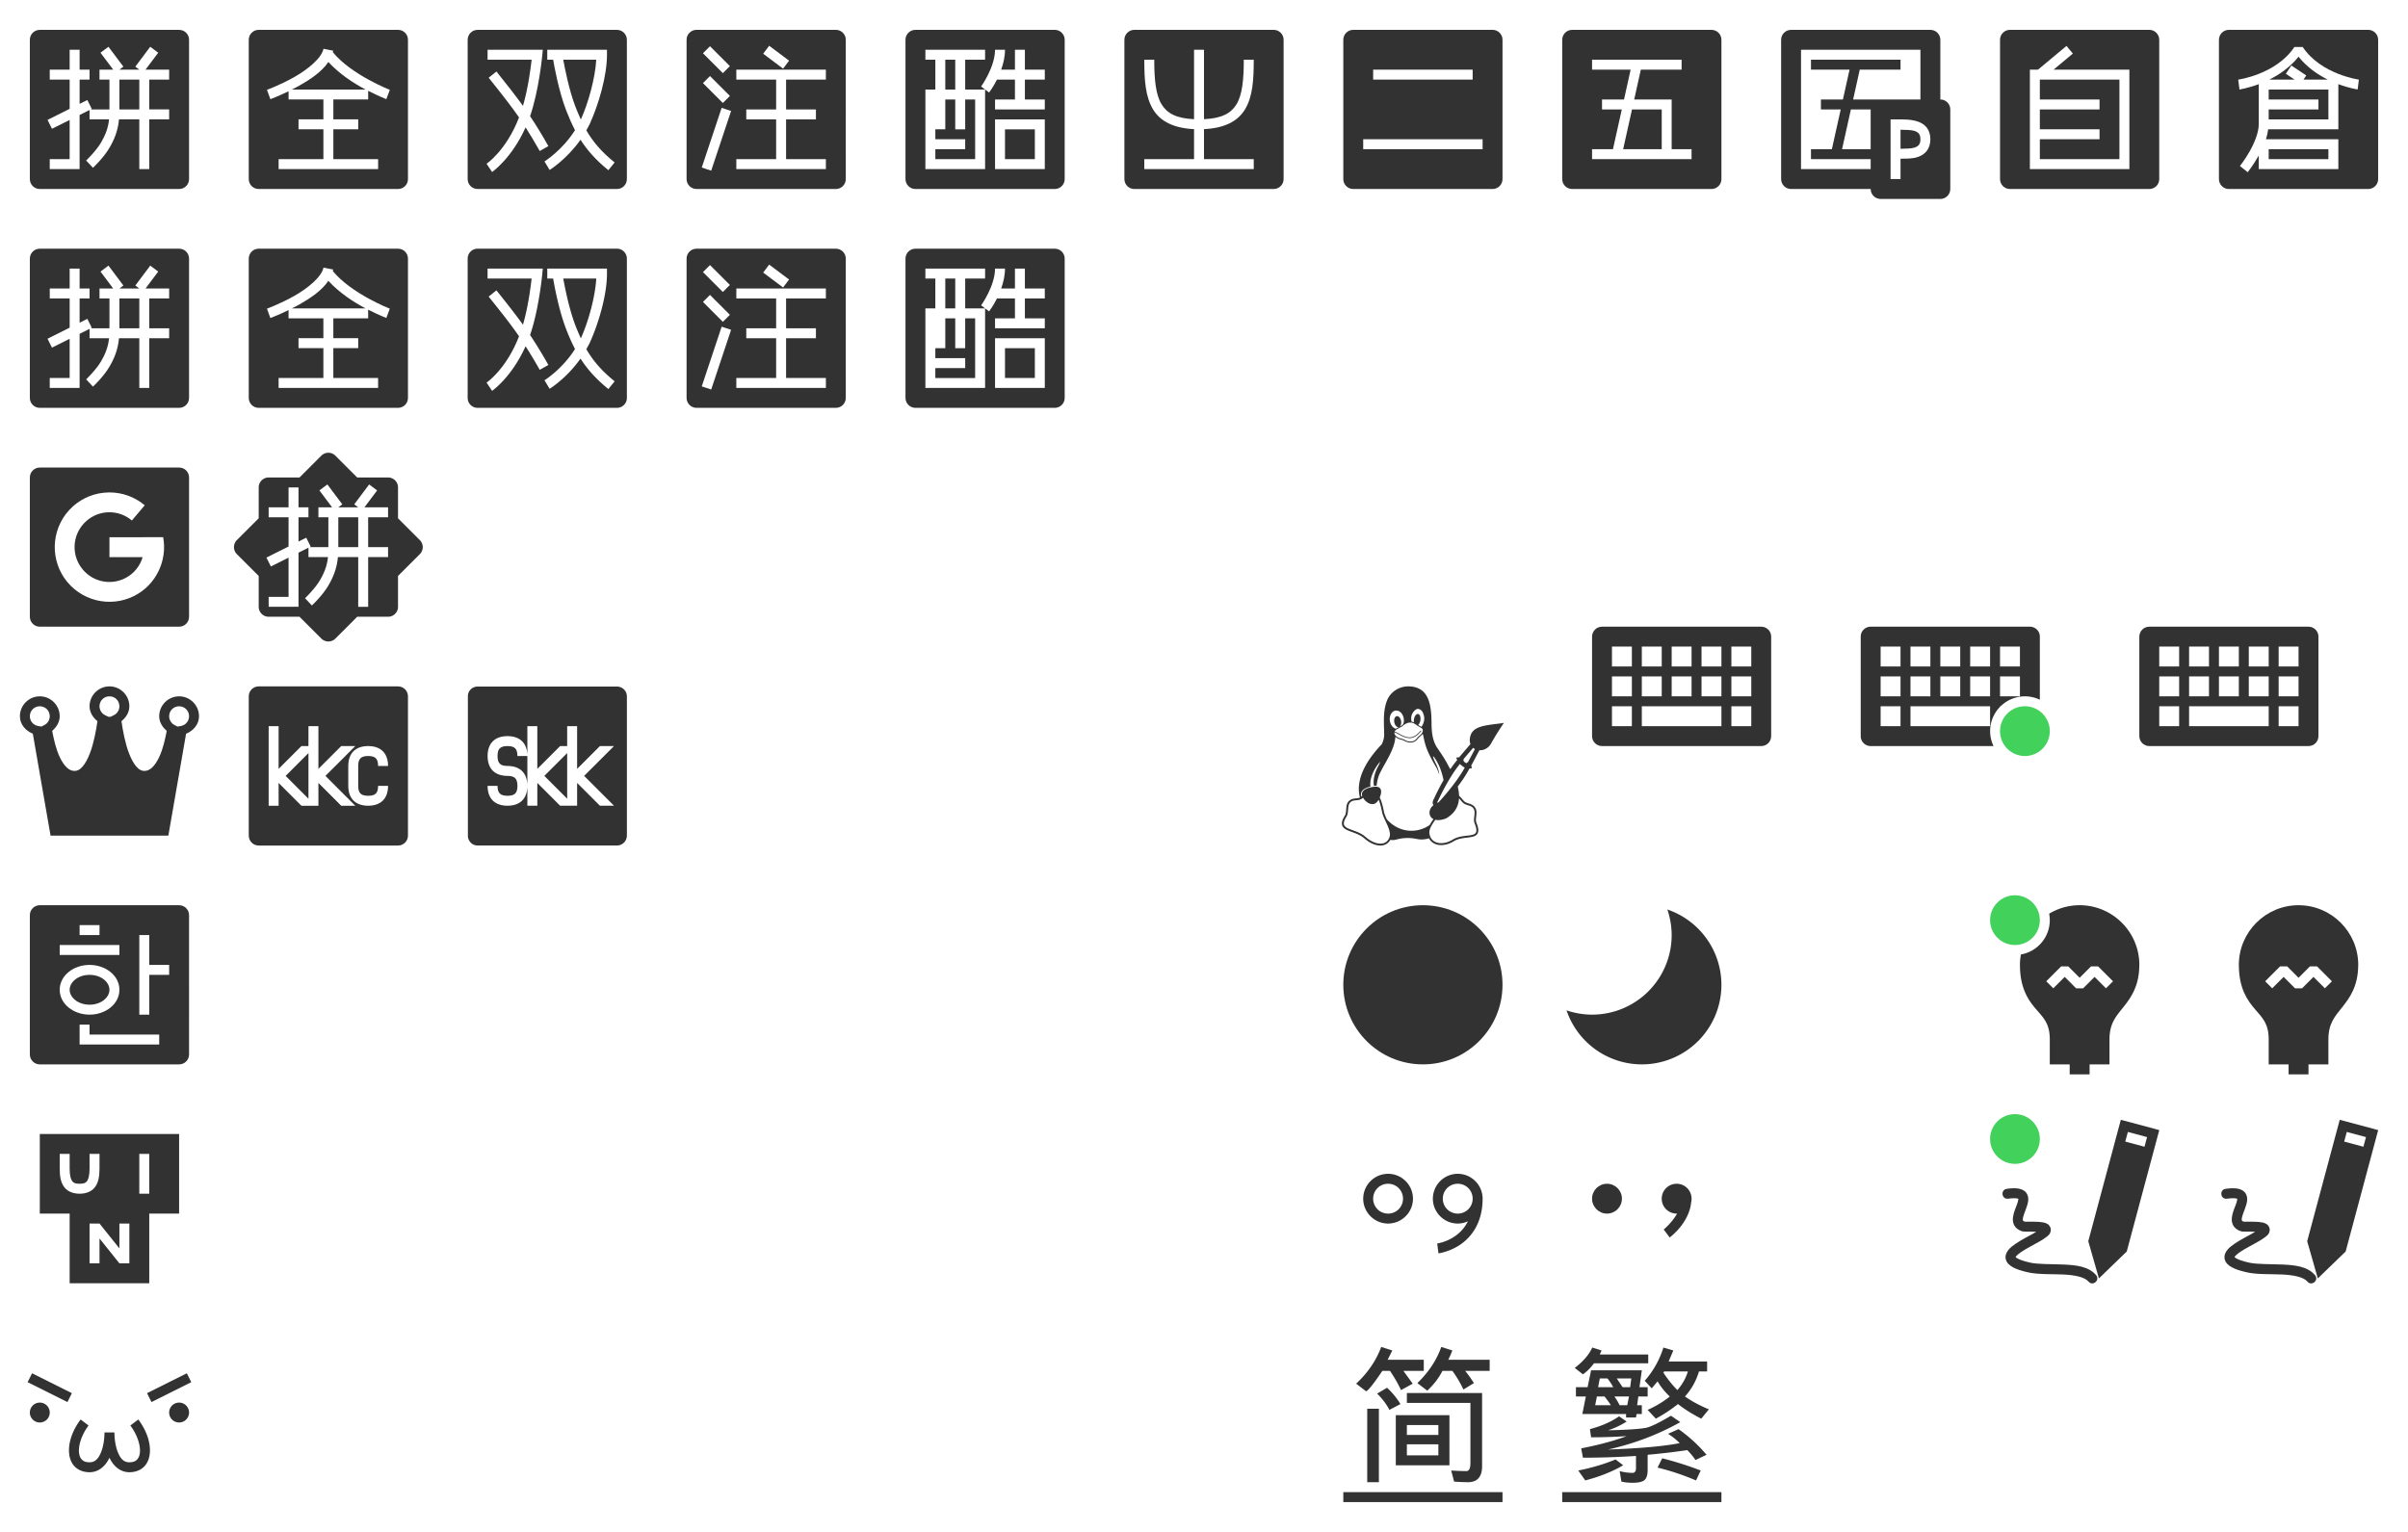 <?xml version="1.0" encoding="UTF-8" standalone="no"?>
<svg
   xmlns:dc="http://purl.org/dc/elements/1.1/"
   xmlns:cc="http://creativecommons.org/ns#"
   xmlns:rdf="http://www.w3.org/1999/02/22-rdf-syntax-ns#"
   xmlns:svg="http://www.w3.org/2000/svg"
   xmlns="http://www.w3.org/2000/svg"
   xmlns:sodipodi="http://sodipodi.sourceforge.net/DTD/sodipodi-0.dtd"
   xmlns:inkscape="http://www.inkscape.org/namespaces/inkscape"
   width="242"
   height="154"
   version="1.1"
   id="svg209"
   sodipodi:docname="fcitx.svg"
   inkscape:version="0.92.4 5da689c313, 2019-01-14">
  <sodipodi:namedview
     pagecolor="#ffffff"
     bordercolor="#666666"
     borderopacity="1"
     objecttolerance="10"
     gridtolerance="10"
     guidetolerance="10"
     inkscape:pageopacity="0"
     inkscape:pageshadow="2"
     inkscape:window-width="1920"
     inkscape:window-height="1019"
     id="namedview211"
     showgrid="false"
     inkscape:zoom="1.9075016"
     inkscape:cx="83.290192"
     inkscape:cy="17.804953"
     inkscape:window-x="0"
     inkscape:window-y="36"
     inkscape:window-maximized="1"
     inkscape:current-layer="svg209" />
  <defs
     id="defs5">
    <style
       id="current-color-scheme"
       type="text/css">.ColorScheme-Text{color:#dfdfdf}</style>
    <style
       type="text/css"
       id="style3" />
  </defs>
  <g
     id="fcitx-bopomofo-libpinyin">
    <path
       inkscape:connector-curvature="0"
       d="m 70,25 c -0.554,0 -1,0.446 -1,1 v 14 c 0,0.554 0.446,1 1,1 h 14 c 0.554,0 1,-0.446 1,-1 V 26 c 0,-0.554 -0.446,-1 -1,-1 z m 7.301,1.6 2,1.5 -0.602,0.801 -2,-1.5 z m -5.947,0.047 2,2 -0.707,0.707 -2,-2 z M 74,29 h 9 v 1 h -4 v 3 h 3 v 1 h -3 v 4 h 4 v 1 h -9 v -1 h 4 v -4 h -3 v -1 h 3 v -3 h -4 z m -2.647,0.646 2,2 -0.707,0.707 -2,-2 z m 1.172,3.195 0.949,0.316 -2,6 -0.949,-0.316 z"
       style="fill:#323232;fill-opacity:1;fill-rule:evenodd;paint-order:fill markers stroke"
       id="path7" />
    <path
       style="fill:none"
       inkscape:connector-curvature="0"
       d="M 66,22 H 88 V 44 H 66 Z"
       id="path9" />
  </g>
  <g
     id="fcitx-pinyin">
    <path
       d="M 3.99,3.002 C 3.441,3.008 3,3.45 3,4 v 14 c 0,0.554 0.446,1 1,1 h 14 c 0.554,0 1,-0.446 1,-1 v -14 c 0,-0.551 -0.441,-0.993 -0.99,-0.998 z m 6.91,1.699 -0.801,0.6 1.275,1.699 h -1.375 v 1 h 1 v 3 H 9.117 L 9.223,10.947 8.777,10.053 8,10.439 v -2.439 h 1 v -1 h -1 v -2 h -1 v 2 h -2 v 1 h 2 v 2.941 l -2.223,1.111 0.445,0.895 1.777,-0.887 v 3.939 h -2 v 1 h 3 v -5.441 l 1,-0.5 v 0.941 h 1.961 c -0.088,0.895 -0.391,1.612 -0.793,2.307 -0.497,0.86 -1.51,1.83 -1.51,1.83 l 0.684,0.729 c 0,0 1.07,-0.984 1.691,-2.059 0.449,-0.778 0.83,-1.688 0.926,-2.807 h 2.041 v 5 h 1 v -5 h 2 v -1 h -2 v -3 h 2 v -1 h -2.375 l 1.275,-1.699 -0.801,-0.6 -1.5,2 0.398,0.299 h -1.996 L 12.4,6.701 Z M 12,8 h 2 v 3 h -2 z"
       style="fill:#323232;fill-opacity:1;fill-rule:evenodd;paint-order:fill markers stroke"
       id="path12"
       inkscape:connector-curvature="0" />
    <path
       d="M 0,0 H 22 V 22 H 0 Z"
       id="path14"
       inkscape:connector-curvature="0"
       style="fill:none" />
  </g>
  <g
     id="fcitx-shuangpin">
    <path
       inkscape:connector-curvature="0"
       d="m 48,3.002 c -0.554,0 -1,0.446 -1,1 v 14 c 0,0.551 0.441,0.993 0.99,0.998 h 14.02 c 0.549,-0.005 0.99,-0.448 0.99,-0.998 v -14 c 0,-0.554 -0.446,-1 -1,-1 z M 49,5 v 1 h 4.428 c -0.071,0.643 -0.317,2.737 -0.869,4.643 -0.694,-0.963 -1.487,-1.98 -2.668,-3.455 l -0.781,0.627 c 1.418,1.77 2.287,2.884 3.053,3.99 -1.293,3.343 -3.264,4.656 -3.264,4.656 l 0.557,0.832 c 0,0 1.97,-1.363 3.365,-4.488 0.437,0.686 0.883,1.421 1.422,2.375 l 0.869,-0.49 c -0.574,-1.027 -1.187,-2.032 -1.838,-3.012 0.897,-2.608 1.225,-6.129 1.225,-6.129 l 0.051,-0.549 z m 6,0 v 1 h 0.59 c 0.102,0.592 0.553,3.137 1.31,5.094 0.266,0.685 0.55,1.343 0.887,1.992 -1.288,2.042 -3.068,3.143 -3.068,3.143 l 0.518,0.855 c 0,0 1.71,-1.05 3.103,-3.037 0.656,1.024 1.521,2.03 2.803,3.064 l 0.627,-0.779 c -1.384,-1.117 -2.22,-2.147 -2.844,-3.231 0.125,-0.228 0.256,-0.447 0.367,-0.693 0.874,-1.94 1.707,-4.761 1.707,-6.908 v -0.5 z m 1.607,1 h 3.316 c -0.109,1.853 -0.786,4.318 -1.543,5.998 l -0.008,0.016 c -0.192,-0.422 -0.372,-0.849 -0.539,-1.281 -0.658,-1.699 -1.087,-3.967 -1.227,-4.732 z"
       style="fill:#323232;fill-opacity:1;fill-rule:evenodd;paint-order:fill markers stroke"
       id="path17" />
    <path
       style="fill:none"
       inkscape:connector-curvature="0"
       d="M 44,0 H 66 V 22 H 44 Z"
       id="path19" />
  </g>
  <g
     id="fcitx-wubi">
    <path
       inkscape:connector-curvature="0"
       d="m 157.99,3.002 c -0.549,0.006 -0.99,0.448 -0.99,0.998 v 14 c 0,0.554 0.446,1 1,1 h 14 c 0.554,0 1,-0.446 1,-1 v -14 c 0,-0.551 -0.441,-0.993 -0.99,-0.998 z M 160,6 v 1 h 3.877 l -0.666,3 h -2.211 v 1 h 1.988 l -0.889,4 h -2.1 v 1 h 10 v -1 h -2 v -5 h -3.764 l 0.666,-3 h 4.098 V 6 Z m 4.014,5 h 2.986 v 4 h -3.877 z"
       style="fill:#323232;fill-opacity:1;fill-rule:evenodd;paint-order:fill markers stroke"
       id="path22" />
    <path
       style="fill:none"
       inkscape:connector-curvature="0"
       d="m 154,0 h 22 v 22 h -22 z"
       id="path24" />
  </g>
  <g
     id="fcitx-googlepinyin">
    <path
       inkscape:connector-curvature="0"
       d="m 3.99,47.002 c -0.549,0.005 -0.99,0.448 -0.99,0.998 v 14 c 0,0.554 0.446,1 1,1 h 14 c 0.554,0 1,-0.446 1,-1 v -14 c 0,-0.551 -0.441,-0.993 -0.99,-0.998 z m 7.018,2.5 c -0.036,3.04e-4 -0.073,9.7e-4 -0.109,0.002 -1.332,0.022 -2.611,0.528 -3.598,1.424 -2.035,1.856 -2.388,4.93 -0.826,7.199 1.57,2.264 4.569,3.021 7.025,1.773 2.19,-1.117 3.332,-3.545 2.898,-5.9 h -2.057 l 0.002,0.008 h -3.344 v 2 h 3.336 c -0.267,0.914 -0.898,1.678 -1.746,2.111 -1.57,0.8 -3.471,0.321 -4.471,-1.129 -1.002,-1.442 -0.776,-3.405 0.527,-4.582 1.296,-1.185 3.271,-1.22 4.609,-0.084 l 1.291,-1.529 c -0.99,-0.835 -2.244,-1.293 -3.539,-1.293 z"
       style="fill:#323232;fill-opacity:1;fill-rule:evenodd;paint-order:fill markers stroke"
       id="path27" />
    <path
       style="fill:none"
       inkscape:connector-curvature="0"
       d="M 0,44 H 22 V 66 H 0 Z"
       id="path29" />
  </g>
  <g
     id="fcitx-pinyin-libpinyin">
    <path
       inkscape:connector-curvature="0"
       d="m 4,25 c -0.554,0 -1,0.446 -1,1 v 14 c 0,0.554 0.446,1 1,1 h 14 c 0.554,0 1,-0.446 1,-1 V 26 c 0,-0.554 -0.446,-1 -1,-1 z m 6.9,1.701 1.5,2 -0.398,0.299 h 1.996 l -0.398,-0.299 1.5,-2 0.801,0.6 -1.275,1.699 H 17 v 1 h -2 v 3 h 2 v 1 h -2 v 5 h -1 v -5 h -2.041 c -0.096,1.119 -0.477,2.03 -0.926,2.807 -0.62,1.075 -1.691,2.059 -1.691,2.059 L 8.658,38.137 c 0,0 1.013,-0.97 1.51,-1.83 0.401,-0.695 0.704,-1.412 0.793,-2.307 H 9 v -0.941 l -1,0.5 v 5.441 h -3 v -1 h 2 v -3.941 l -1.777,0.889 -0.445,-0.895 2.223,-1.113 v -2.939 h -2 v -1 h 2 v -2 h 1 v 2 h 1 v 1 h -1 v 2.441 l 0.777,-0.389 0.445,0.895 -0.105,0.053 h 1.883 v -3 h -1 v -1 h 1.375 l -1.275,-1.699 z M 12,30 v 3 h 2 v -3 z"
       id="path32"
       style="fill:#323232;fill-opacity:1" />
    <path
       style="fill:none"
       inkscape:connector-curvature="0"
       d="M 0,22 H 22 V 44 H 0 Z"
       id="path34" />
  </g>
  <g
     id="fcitx-shuangpin-libpinyin">
    <path
       inkscape:connector-curvature="0"
       d="m 48,25 c -0.554,0 -1,0.446 -1,1 v 14 c 0,0.554 0.446,1 1,1 h 14 c 0.554,0 1,-0.446 1,-1 V 26 c 0,-0.554 -0.446,-1 -1,-1 z m 1,2 h 5.549 l -0.051,0.549 c 0,0 -0.328,3.52 -1.225,6.129 a 45.785,45.785 0 0 1 1.838,3.012 l -0.869,0.49 a 51.03,51.03 0 0 0 -1.422,-2.375 c -1.394,3.125 -3.365,4.488 -3.365,4.488 l -0.557,-0.832 c 0,0 1.97,-1.314 3.264,-4.656 -0.766,-1.107 -1.635,-2.222 -3.053,-3.99 l 0.781,-0.627 c 1.18,1.475 1.973,2.492 2.668,3.455 0.55,-1.906 0.798,-4 0.869,-4.643 h -4.428 z m 6,0 h 6 v 0.5 c 0,2.147 -0.833,4.968 -1.707,6.908 -0.111,0.247 -0.242,0.465 -0.367,0.693 0.624,1.083 1.46,2.114 2.844,3.231 l -0.627,0.779 c -1.282,-1.035 -2.147,-2.042 -2.803,-3.064 -1.393,1.987 -3.103,3.037 -3.103,3.037 l -0.518,-0.855 c 0,0 1.78,-1.101 3.068,-3.143 a 19.584,19.584 0 0 1 -0.887,-1.992 c -0.758,-1.957 -1.208,-4.502 -1.31,-5.094 h -0.59 z m 1.607,1 c 0.14,0.765 0.569,3.033 1.227,4.732 0.173,0.448 0.351,0.867 0.539,1.281 0.003,-0.006 0.005,-0.006 0.008,-0.016 0.757,-1.68 1.434,-4.145 1.543,-5.998 z"
       style="fill:#323232;fill-opacity:1;fill-rule:evenodd;paint-order:fill markers stroke"
       id="path37" />
    <path
       style="fill:none"
       inkscape:connector-curvature="0"
       d="M 44,22 H 66 V 44 H 44 Z"
       id="path39" />
  </g>
  <g
     id="fcitx-sunpinyin"
     transform="translate(22,44)">
    <path
       inkscape:connector-curvature="0"
       class="ColorScheme-Text"
       d="m 11,1.514 c -0.256,0 -0.511,0.099 -0.707,0.295 L 8.102,4 H 5 C 4.446,4 4,4.446 4,5 v 3.1 l -2.193,2.193 a 0.998,0.998 0 0 0 0,1.414 L 4,13.9 V 17 c 0,0.554 0.446,1 1,1 h 3.1 l 2.193,2.193 a 0.998,0.998 0 0 0 1.414,0 L 13.9,18 H 17 c 0.554,0 1,-0.446 1,-1 v -3.102 l 2.191,-2.191 a 0.998,0.998 0 0 0 0,-1.414 L 18,8.102 V 5 C 18,4.446 17.554,4 17,4 H 13.898 L 11.707,1.809 A 0.998,0.998 0 0 0 11,1.514 Z m -0.1,3.186 1.5,2 -0.398,0.299 h 1.996 L 13.6,6.7 15.1,4.7 15.9,5.3 14.625,7 H 17 v 1 h -2 v 3 h 2 v 1 h -2 v 5 h -1 v -5 h -2.041 c -0.096,1.119 -0.477,2.03 -0.926,2.807 -0.62,1.075 -1.691,2.058 -1.691,2.058 L 8.658,16.137 c 0,0 1.013,-0.97 1.51,-1.83 0.401,-0.695 0.704,-1.412 0.793,-2.307 H 9 v -0.941 l -1,0.5 V 17 H 5 V 16 H 7 V 12.059 L 5.223,12.947 4.777,12.053 7,10.94 V 8 H 5 V 7 H 7 V 5 H 8 V 7 H 9 V 8 H 8 v 2.441 L 8.777,10.053 9.223,10.947 9.117,11 H 11 V 8 H 10 V 7 h 1.375 L 10.1,5.3 10.9,4.701 Z M 12,8 v 3 h 2 V 8 Z"
       id="path42"
       style="fill:#323232;fill-opacity:1" />
    <path
       style="fill:none"
       inkscape:connector-curvature="0"
       d="M 0,0 H 22 V 22 H 0 Z"
       id="path44" />
  </g>
  <g
     id="fcitx-emoji"
     transform="translate(0,-38)">
    <path
       style="fill:none"
       inkscape:connector-curvature="0"
       d="m 0,170 h 22 v 22 H 0 Z"
       id="path47" />
    <path
       inkscape:connector-curvature="0"
       class="ColorScheme-Text"
       transform="translate(0,26)"
       d="m 3.223,150.053 -0.446,0.894 4,2 0.446,-0.894 z m 15.554,0 -4,2 0.446,0.894 4,-2 z M 4,153 a 1,1 0 0 0 -1,1 1,1 0 0 0 1,1 1,1 0 0 0 1,-1 1,1 0 0 0 -1,-1 z m 14,0 a 1,1 0 0 0 -1,1 1,1 0 0 0 1,1 1,1 0 0 0 1,-1 1,1 0 0 0 -1,-1 z m -9.9,1.7 c -0.81,1.08 -1.235,2.288 -1.16,3.335 0.037,0.524 0.21,1.022 0.568,1.39 C 7.866,159.795 8.396,160 9,160 c 0.961,0 1.639,-0.68 2,-1.457 0.361,0.776 1.039,1.457 2,1.457 0.604,0 1.134,-0.205 1.492,-0.574 0.359,-0.37 0.531,-0.867 0.569,-1.39 0.074,-1.048 -0.35,-2.257 -1.16,-3.337 l -0.801,0.602 c 0.69,0.92 1.015,1.961 0.964,2.664 -0.025,0.351 -0.133,0.603 -0.29,0.765 C 13.616,158.893 13.396,159 13,159 12.472,159 12.16,158.693 11.893,158.105 11.625,157.518 11.5,156.695 11.5,156 h -1 c 0,0.694 -0.125,1.518 -0.393,2.105 C 9.84,158.693 9.527,159 9,159 8.604,159 8.384,158.893 8.227,158.73 8.069,158.568 7.961,158.316 7.936,157.965 7.886,157.262 8.21,156.221 8.9,155.301 l -0.8,-0.602 z"
       id="path49"
       style="fill:#323232;fill-opacity:1" />
  </g>
  <g
     id="fcitx-erbi">
    <path
       inkscape:connector-curvature="0"
       d="m 136,3 c -0.554,0 -1,0.446 -1,1 v 14 c 0,0.554 0.446,1 1,1 h 14 c 0.554,0 1,-0.446 1,-1 V 4 c 0,-0.554 -0.446,-1 -1,-1 z m 2,4 v 1 h 10 V 7 Z m -1,7 v 1 h 12 v -1 z"
       style="fill:#323232;fill-opacity:1;fill-rule:evenodd;paint-order:fill markers stroke"
       id="path52" />
    <path
       style="fill:none"
       inkscape:connector-curvature="0"
       d="m 132,0 h 22 v 22 h -22 z"
       id="path54" />
  </g>
  <g
     id="fcitx-ziranma">
    <path
       inkscape:connector-curvature="0"
       d="m 202,3 c -0.554,0 -1,0.446 -1,1 v 14 c 0,0.554 0.446,1 1,1 h 14 c 0.554,0 1,-0.446 1,-1 V 4 c 0,-0.554 -0.446,-1 -1,-1 z M 207.68,4.615 204.818,7 h -0.818 v 10 h 10 V 7 h -7.617 l 1.938,-1.615 z M 205,8 h 8 v 8 h -8 v -2 h 6 v -1 h -6 v -2 h 6 v -1 h -6 z"
       style="fill:#323232;fill-opacity:1;fill-rule:evenodd;paint-order:fill markers stroke"
       id="path57" />
    <path
       style="fill:none"
       inkscape:connector-curvature="0"
       d="m 198,0 h 22 v 22 h -22 z"
       id="path59" />
  </g>
  <g
     id="fcitx-quanpin">
    <path
       inkscape:connector-curvature="0"
       d="m 26,3 c -0.554,0 -1,0.446 -1,1 v 14 c 0,0.554 0.446,1 1,1 h 14 c 0.554,0 1,-0.446 1,-1 V 4 C 41,3.446 40.554,3 40,3 Z m 6.51,1.902 c -0.186,0.93 -1.547,2.061 -2.943,2.85 -1.395,0.788 -2.736,1.277 -2.736,1.277 l 0.34,0.941 c 0,0 0.8,-0.294 1.83,-0.795 v 0.824 h 3.5 v 2 h -2.5 v 1 h 2.5 v 3 h -4.5 v 1 h 10 v -1 h -4.5 v -3 h 2.5 v -1 h -2.5 v -2 h 3.5 V 9.131 c 1.016,0.517 1.824,0.838 1.824,0.838 l 0.352,-0.938 c 0,0 -3.855,-1.498 -5.732,-3.787 0.013,-0.05 0.037,-0.096 0.047,-0.146 z m 0.49,1.33 c 1.116,1.215 2.543,2.138 3.734,2.768 h -7.396 c 0.237,-0.121 0.474,-0.237 0.721,-0.377 1.096,-0.619 2.273,-1.395 2.941,-2.391 z"
       style="fill:#323232;fill-opacity:1;fill-rule:evenodd;paint-order:fill markers stroke"
       id="path62" />
    <path
       style="fill:none"
       inkscape:connector-curvature="0"
       d="M 22,0 H 44 V 22 H 22 Z"
       id="path64" />
  </g>
  <g
     id="fcitx-cangjie">
    <path
       inkscape:connector-curvature="0"
       d="m 224,3 c -0.554,0 -1,0.446 -1,1 v 14 c 0,0.554 0.446,1 1,1 h 14 c 0.554,0 1,-0.446 1,-1 V 4 c 0,-0.554 -0.446,-1 -1,-1 z m 6.584,1.723 c -1.844,2.765 -5.646,3.281 -5.646,3.281 l 0.125,0.992 c 0,0 0.834,-0.124 1.938,-0.535 v 4.039 c 0,0.833 -0.454,1.913 -0.934,2.752 -0.48,0.84 -0.957,1.435 -0.957,1.435 l 0.781,0.625 c 0,0 0.522,-0.653 1.043,-1.565 0.022,-0.039 0.044,-0.085 0.066,-0.125 v 1.377 h 8 v -3 h -7.275 c 0.106,-0.325 0.179,-0.66 0.221,-1 h 7.055 v -4.539 c 1.104,0.412 1.938,0.535 1.938,0.535 l 0.125,-0.992 c 0,0 -3.803,-0.516 -5.646,-3.281 z m 0.416,0.98 c 0.859,1.07 1.933,1.799 2.934,2.297 h -2.434 l 0.277,-0.416 -1.5,-1 -0.555,0.832 0.875,0.584 h -2.531 c 1,-0.498 2.075,-1.227 2.934,-2.297 z m -3,3.297 h 6 v 3 h -6 v -1 h 5 v -1 h -5 z m 0,6 h 6 v 1 h -6 z"
       style="fill:#323232;fill-opacity:1;fill-rule:evenodd;paint-order:fill markers stroke"
       id="path67" />
    <path
       style="fill:none"
       inkscape:connector-curvature="0"
       d="m 220,0 h 22 v 22 h -22 z"
       id="path69" />
  </g>
  <g
     id="fcitx-wbpy">
    <path
       inkscape:connector-curvature="0"
       d="m 179.99,3.002 c -0.549,0.006 -0.99,0.448 -0.99,0.998 v 14 c 0,0.554 0.446,1 1,1 h 8 c 0,0.554 0.446,1 1,1 h 6 c 0.554,0 1,-0.446 1,-1 v -8 c 0,-0.554 -0.446,-1 -1,-1 v -6 c 0,-0.551 -0.441,-0.993 -0.99,-0.998 z M 181,5 h 12 v 5 l -6.764,5e-5 0.666,-3 h 4.098 v -1 h -9 v 1 h 3.877 l -0.666,3 h -2.211 v 1 h 1.988 l -0.889,4 h -2.1 v 1 h 6 l 1e-4,1 h -7 z m 5.013,6 h 1.986 v 4 h -2.877 z m 3.986,1 h 0.5 c 0.75,0 1.533,-0.017 2.221,0.213 0.345,0.115 0.676,0.305 0.916,0.613 0.24,0.308 0.363,0.716 0.363,1.174 0,0.458 -0.124,0.866 -0.363,1.174 -0.24,0.308 -0.572,0.498 -0.916,0.613 -0.534,0.178 -1.134,0.16 -1.721,0.164 v 2.049 h -1 z m 1,1.043 v 1.914 c 0.528,-0.012 1.083,-0.011 1.404,-0.119 0.218,-0.072 0.354,-0.164 0.443,-0.277 0.088,-0.114 0.152,-0.27 0.152,-0.561 0,-0.292 -0.064,-0.448 -0.152,-0.561 -0.089,-0.114 -0.225,-0.204 -0.443,-0.277 -0.321,-0.107 -0.876,-0.107 -1.404,-0.119 z"
       style="fill:#323232;fill-opacity:1;fill-rule:evenodd;paint-order:fill markers stroke"
       id="path72" />
    <path
       style="fill:none"
       inkscape:connector-curvature="0"
       d="m 176,0 h 22 v 22 h -22 z"
       id="path74" />
  </g>
  <g
     id="fcitx-quanpin-libpinyin">
    <path
       inkscape:connector-curvature="0"
       d="m 26,25 c -0.554,0 -1,0.446 -1,1 v 14 c 0,0.554 0.446,1 1,1 h 14 c 0.554,0 1,-0.446 1,-1 V 26 c 0,-0.554 -0.446,-1 -1,-1 z m 6.51,1.902 0.98,0.195 c -0.01,0.05 -0.034,0.096 -0.047,0.146 1.877,2.29 5.732,3.787 5.732,3.787 l -0.352,0.938 c 0,0 -0.808,-0.322 -1.824,-0.838 v 0.869 h -3.5 v 2 h 2.5 v 1 h -2.5 v 3 h 4.5 v 1 h -10 v -1 h 4.5 v -3 h -2.5 v -1 h 2.5 v -2 h -3.5 v -0.824 c -1.029,0.501 -1.83,0.795 -1.83,0.795 L 26.83,31.029 c 0,0 1.341,-0.489 2.736,-1.277 1.396,-0.789 2.757,-1.92 2.943,-2.85 z m 0.49,1.33 c -0.668,0.997 -1.846,1.772 -2.941,2.391 -0.248,0.14 -0.484,0.256 -0.721,0.377 h 7.396 c -1.191,-0.63 -2.618,-1.553 -3.734,-2.768 z"
       style="fill:#323232;fill-opacity:1;fill-rule:evenodd;paint-order:fill markers stroke"
       id="path77" />
    <path
       style="fill:none"
       inkscape:connector-curvature="0"
       d="M 22,22 H 44 V 44 H 22 Z"
       id="path79" />
  </g>
  <g
     id="fcitx-bopomofo">
    <path
       inkscape:connector-curvature="0"
       d="m 70,3 c -0.554,0 -1,0.446 -1,1 v 14 c 0,0.554 0.446,1 1,1 h 14 c 0.554,0 1,-0.446 1,-1 V 4 C 85,3.446 84.554,3 84,3 Z m 7.301,1.6 -0.602,0.801 2,1.5 0.602,-0.801 z m -5.947,0.047 -0.707,0.707 2,2 0.707,-0.707 z M 74,7 v 1 h 4 v 3 h -3 v 1 h 3 v 4 h -4 v 1 h 9 v -1 h -4 v -4 h 3 v -1 h -3 v -3 h 4 v -1 z m -2.647,0.646 -0.707,0.707 2,2 0.707,-0.707 z m 1.172,3.195 -2,6 0.949,0.316 2,-6 z"
       style="fill:#323232;fill-opacity:1;fill-rule:evenodd;paint-order:fill markers stroke"
       id="path82" />
    <path
       style="fill:none"
       inkscape:connector-curvature="0"
       d="M 66,0 H 88 V 22 H 66 Z"
       id="path84" />
  </g>
  <g
     id="fcitx-chewing">
    <path
       inkscape:connector-curvature="0"
       d="m 92,3 c -0.554,0 -1,0.446 -1,1 v 14 c 0,0.554 0.446,1 1,1 h 14 c 0.554,0 1,-0.446 1,-1 V 4 c 0,-0.554 -0.446,-1 -1,-1 z m 1,2 v 1 h 1 v 3 h -1 v 8 h 6 V 9 H 97 V 6 h 2 V 5 Z m 6,4 0.4,0.301 c 0,0 0.399,-0.511 0.797,-1.301 h 1.803 v 2 h -2 v 1 h 5 v -1 h -2 v -2 h 2 v -1 h -2 v -2 h -1 v 2 h -1.383 c 0.218,-0.611 0.383,-1.291 0.383,-2 h -1 c 0,1.75 -1.4,3.699 -1.4,3.699 z M 95,6 h 1 v 3 h -1 z m 0,4 h 1 v 3 h 1 v -3 h 1 v 6 h -4 v -1 h 3 v -1 h -3 v -1 h 1 z m 5,2 v 5 h 5 v -5 z m 1,1 h 3 v 3 h -3 z"
       style="fill:#323232;fill-opacity:1;fill-rule:evenodd;paint-order:fill markers stroke"
       id="path87" />
    <path
       style="fill:none"
       inkscape:connector-curvature="0"
       d="m 88,0 h 22 V 22 H 88 Z"
       id="path89" />
  </g>
  <g
     id="fcitx-chewing-libpinyin">
    <path
       inkscape:connector-curvature="0"
       d="m 92,25 c -0.554,0 -1,0.446 -1,1 v 14 c 0,0.554 0.446,1 1,1 h 14 c 0.554,0 1,-0.446 1,-1 V 26 c 0,-0.554 -0.446,-1 -1,-1 z m 1,2 h 6 v 1 h -2 v 3 h 2 l -0.4,-0.301 c 0,0 1.4,-1.949 1.4,-3.699 h 1 c 0,0.709 -0.165,1.389 -0.383,2 H 102 v -2 h 1 v 2 h 2 v 1 h -2 v 2 h 2 v 1 h -5 v -1 h 2 v -2 h -1.803 c -0.398,0.79 -0.797,1.301 -0.797,1.301 l -0.4,-0.301 v 8 h -6 v -8 h 1 v -3 h -1 z m 2,1 v 3 h 1 v -3 z m 0,4 v 3 h -1 v 1 h 3 v 1 h -3 v 1 h 4 v -6 h -1 v 3 h -1 v -3 z m 5,2 h 5 v 5 h -5 z m 1,1 v 3 h 3 v -3 z"
       style="fill:#323232;fill-opacity:1;fill-rule:evenodd;paint-order:fill markers stroke"
       id="path92" />
    <path
       style="fill:none"
       inkscape:connector-curvature="0"
       d="m 88,22 h 22 V 44 H 88 Z"
       id="path94" />
  </g>
  <g
     id="fcitx-rime">
    <path
       inkscape:connector-curvature="0"
       d="m 114,3 c -0.554,0 -1,0.446 -1,1 v 14 c 0,0.554 0.446,1 1,1 h 14 c 0.554,0 1,-0.446 1,-1 V 4 c 0,-0.554 -0.446,-1 -1,-1 z m 6,2 v 6.982 c -1.811,-0.081 -2.72,-0.606 -3.262,-1.492 C 116.148,9.525 116,7.98 116,6 h -1 c 0,2.02 0.102,3.725 0.887,5.01 0.726,1.189 2.063,1.875 4.113,1.971 V 16 h -5 v 1 h 11 v -1 h -5 v -3.019 c 2.05,-0.096 3.387,-0.782 4.113,-1.971 0.785,-1.285 0.887,-2.99 0.887,-5.01 h -1 c 0,1.98 -0.148,3.525 -0.738,4.49 -0.541,0.886 -1.451,1.41 -3.262,1.492 V 5 Z"
       style="fill:#323232;fill-opacity:1;fill-rule:evenodd;paint-order:fill markers stroke"
       id="path97" />
    <path
       style="fill:none"
       inkscape:connector-curvature="0"
       d="m 110,0 h 22 v 22 h -22 z"
       id="path99" />
  </g>
  <g
     id="fcitx-unikey"
     transform="translate(0,-60)">
    <path
       style="fill:none"
       inkscape:connector-curvature="0"
       d="m 0,170 h 22 v 22 H 0 Z"
       id="path102" />
    <path
       inkscape:connector-curvature="0"
       transform="translate(0,60)"
       d="m 4,114 v 8 h 3 v 7 h 8 v -7 h 3 v -8 h -7 z m 2,2 h 1 v 1.5 c 0,0.694 0.127,1.077 0.266,1.25 C 7.404,118.923 7.583,119 8,119 8.417,119 8.596,118.923 8.734,118.75 8.873,118.577 9,118.194 9,117.5 V 116 h 1 v 1.5 c 0,0.805 -0.123,1.423 -0.484,1.875 -0.362,0.452 -0.933,0.625 -1.516,0.625 -0.583,0 -1.154,-0.173 -1.516,-0.625 -0.361,-0.452 -0.484,-1.069 -0.484,-1.875 V 116 Z m 8,0 h 1 v 4 h -1 z m -5,7 h 1 l 2,2.498 V 123 h 1 v 4 h -1 l -2,-2.498 V 127 H 9 Z"
       id="path104"
       style="fill:#323232;fill-opacity:1" />
  </g>
  <g
     id="fcitx-anthy"
     transform="translate(0,-104)">
    <path
       style="fill:none"
       inkscape:connector-curvature="0"
       d="m 0,170 h 22 v 22 H 0 Z"
       id="path107" />
    <path
       inkscape:connector-curvature="0"
       class="ColorScheme-Text"
       d="m 11,173 c -1.099,0 -2,0.901 -2,2 v 0.002 c 10e-4,0.609 0.333,1.122 0.795,1.496 -0.145,0.976 -0.373,2.233 -0.77,3.256 -0.211,0.546 -0.467,1.014 -0.734,1.316 -0.267,0.302 -0.507,0.43 -0.791,0.43 -0.298,0 -0.54,-0.111 -0.793,-0.348 -0.253,-0.236 -0.495,-0.6 -0.701,-1.037 C 5.626,179.311 5.398,178.3 5.244,177.471 5.684,177.096 6,176.591 6,176 c 0,-1.099 -0.901,-2 -2,-2 -1.099,0 -2,0.901 -2,2 10e-4,0.821 0.564,1.455 1.299,1.758 L 5.08,188 h 11.84 l 1.781,-10.24 c 0.736,-0.303 1.3,-0.938 1.299,-1.76 0,-1.099 -0.901,-2 -2,-2 -1.099,0 -2,0.901 -2,2 0,0.592 0.316,1.096 0.756,1.47 -0.154,0.83 -0.382,1.841 -0.762,2.645 -0.206,0.436 -0.448,0.801 -0.701,1.037 -0.254,0.237 -0.495,0.348 -0.793,0.348 -0.284,0 -0.524,-0.128 -0.791,-0.43 -0.267,-0.301 -0.523,-0.77 -0.734,-1.316 -0.397,-1.022 -0.625,-2.278 -0.77,-3.254 0.462,-0.374 0.795,-0.89 0.795,-1.5 0,-1.099 -0.901,-2 -2,-2 z m 0,1 c 0.558,0 1,0.442 1,1 0,0.384 -0.218,0.73 -0.563,0.898 l -0.326,0.159 -0.222,-0.002 -0.326,-0.159 C 10.22,175.729 10.001,175.382 10,175 v -0.002 c -0.003,-0.553 0.447,-1.002 1,-0.998 z m -7,1 c 0.558,0 1,0.442 1,1 6.06e-4,0.374 -0.208,0.716 -0.541,0.887 l -0.293,0.152 -0.328,-0.055 C 3.354,176.908 2.998,176.49 3,176 c 0,-0.558 0.442,-1 1,-1 z m 14,0 c 0.558,0 1,0.442 1,1 0,0.493 -0.35,0.907 -0.838,0.986 l -0.326,0.055 -0.295,-0.154 C 17.208,176.716 16.999,176.374 17,176 c 0,-0.558 0.442,-1 1,-1 z"
       id="path109"
       style="color:#dfdfdf;fill:#323232;fill-opacity:1" />
  </g>
  <g
     id="fcitx-libkkc">
    <path
       inkscape:connector-curvature="0"
       d="m 26,69 c -0.554,0 -1,0.446 -1,1 v 14 c 0,0.554 0.446,1 1,1 h 14 c 0.554,0 1,-0.446 1,-1 V 70 c 0,-0.554 -0.446,-1 -1,-1 z m 1,4 v 8 h 1 V 78.707 L 30.293,81 H 32 V 78.707 L 34.293,81 h 1.414 l -3,-3 3,-3 H 34.293 L 32,77.293 V 73 h -1 v 2 h -0.707 l -2.293,2.293 V 73 Z m 10,2 c -0.583,0 -1.109,0.154 -1.478,0.521 -0.367,0.368 -0.521,0.896 -0.521,1.478 v 2 c 0,0.583 0.154,1.109 0.521,1.478 0.368,0.367 0.896,0.521 1.478,0.521 0.583,0 1.109,-0.154 1.478,-0.521 0.367,-0.368 0.521,-0.896 0.521,-1.478 h -1 c 0,0.417 -0.096,0.64 -0.229,0.771 -0.132,0.133 -0.354,0.229 -0.771,0.229 -0.417,0 -0.64,-0.096 -0.771,-0.229 -0.133,-0.131 -0.229,-0.354 -0.229,-0.771 v -2 c 0,-0.417 0.096,-0.64 0.229,-0.771 0.132,-0.133 0.354,-0.229 0.771,-0.229 0.417,0 0.64,0.096 0.771,0.229 0.133,0.132 0.229,0.354 0.229,0.771 h 1 c 0,-0.583 -0.154,-1.109 -0.521,-1.478 C 38.109,75.154 37.583,75 37,75 Z m -6,0.707 v 4.586 l -2.293,-2.293 z"
       style="fill:#323232;fill-opacity:1;fill-rule:evenodd;paint-order:fill markers stroke"
       id="path112" />
    <path
       style="fill:none"
       inkscape:connector-curvature="0"
       d="M 22,66 H 44 V 88 H 22 Z"
       id="path114" />
  </g>
  <g
     id="fcitx-libskk">
    <path
       inkscape:connector-curvature="0"
       d="m 47.893,69.021 c -0.464,0.052 -0.82,0.407 -0.871,0.871 v 14.215 c 0.056,0.501 0.463,0.893 0.979,0.893 h 14 c 0.554,0 1,-0.446 1,-1 v -14 c 0,-0.516 -0.392,-0.923 -0.893,-0.979 z m 5.107,3.978 v 8 h 1 v -2.293 l 2.293,2.293 h 1.707 v -2.293 l 2.293,2.293 h 1.414 l -3,-3 3,-3 h -1.414 l -2.293,2.293 v -4.293 h -1 v 2 h -0.707 l -2.293,2.293 v -4.293 z m 0,6 c 0,-0.583 -0.154,-1.109 -0.521,-1.478 -0.369,-0.367 -0.896,-0.521 -1.478,-0.521 -0.417,0 -0.64,-0.096 -0.771,-0.229 -0.133,-0.131 -0.229,-0.354 -0.229,-0.771 0,-0.417 0.096,-0.64 0.229,-0.771 0.132,-0.133 0.354,-0.229 0.771,-0.229 0.417,0 0.64,0.096 0.771,0.229 0.133,0.132 0.229,0.354 0.229,0.771 h 1 c 0,-0.583 -0.154,-1.109 -0.521,-1.478 -0.369,-0.367 -0.896,-0.521 -1.478,-0.521 -0.583,0 -1.109,0.154 -1.478,0.521 -0.367,0.368 -0.521,0.896 -0.521,1.478 0,0.583 0.154,1.109 0.521,1.478 0.368,0.367 0.896,0.521 1.478,0.521 0.417,0 0.64,0.096 0.771,0.229 0.133,0.132 0.229,0.354 0.229,0.771 0,0.417 -0.096,0.64 -0.229,0.771 -0.132,0.133 -0.354,0.229 -0.771,0.229 -0.417,0 -0.64,-0.096 -0.771,-0.229 -0.133,-0.131 -0.229,-0.354 -0.229,-0.771 h -1 c 0,0.583 0.154,1.109 0.521,1.478 0.368,0.367 0.896,0.521 1.478,0.521 0.583,0 1.109,-0.154 1.478,-0.521 0.367,-0.368 0.521,-0.896 0.521,-1.478 z m 4,-3.293 v 4.586 l -2.293,-2.293 z"
       style="fill:#323232;fill-opacity:1;fill-rule:evenodd;paint-order:fill markers stroke"
       id="path117" />
    <path
       style="fill:none"
       inkscape:connector-curvature="0"
       d="m 44.021,66.021 h 22 v 22 h -22 z"
       id="path119" />
  </g>
  <g
     id="fcitx-hangul">
    <path
       inkscape:connector-curvature="0"
       d="m 4,91 c -0.554,0 -1,0.446 -1,1 v 14 c 0,0.554 0.446,1 1,1 h 14 c 0.554,0 1,-0.446 1,-1 V 92 c 0,-0.554 -0.446,-1 -1,-1 z m 4,2 v 1 h 2 v -1 z m 6,1 v 8 h 1 v -4 h 2 v -1 h -2 v -3 z m -8,1 v 1 h 6 v -1 z m 3,2 c -1.597,0 -3,1.058 -3,2.5 0,1.442 1.403,2.5 3,2.5 1.597,0 3,-1.058 3,-2.5 C 12,98.058 10.597,97 9,97 Z m 0,1 c 1.165,0 2,0.733 2,1.5 0,0.767 -0.835,1.5 -2,1.5 C 7.835,101 7,100.267 7,99.5 7,98.733 7.835,98 9,98 Z m -1,5 v 2 h 8 v -1 H 9 v -1 z"
       style="fill:#323232;fill-opacity:1;fill-rule:evenodd;paint-order:fill markers stroke"
       id="path122" />
    <path
       style="fill:none"
       inkscape:connector-curvature="0"
       d="m 0,88 h 22 v 22 H 0 Z"
       id="path124" />
  </g>
  <g
     id="fcitx-fullwidth-active"
     transform="translate(132,-82)">
    <path
       style="fill:none"
       inkscape:connector-curvature="0"
       d="m 0,170 h 22 v 22 H 0 Z"
       id="path127" />
    <circle
       r="8"
       class="ColorScheme-Text"
       cx="11"
       cy="181"
       id="ellipse129"
       style="fill:#323232;fill-opacity:1" />
  </g>
  <g
     id="fcitx-fullwidth-inactive"
     transform="translate(154,-82)">
    <path
       style="fill:none"
       inkscape:connector-curvature="0"
       d="m 0,170 h 22 v 22 H 0 Z"
       id="path132" />
    <path
       inkscape:connector-curvature="0"
       class="ColorScheme-Text"
       transform="translate(-154,82)"
       d="M 167.566,91.432 A 8,8 0 0 1 168,94 a 8,8 0 0 1 -8,8 8,8 0 0 1 -2.566,-0.432 8,8 0 0 0 7.566,5.432 8,8 0 0 0 8,-8 8,8 0 0 0 -5.434,-7.568 z"
       id="path134"
       style="fill:#323232;fill-opacity:1" />
  </g>
  <g
     id="fcitx-punc-inactive"
     transform="translate(154,-60)">
    <path
       style="fill:none"
       inkscape:connector-curvature="0"
       d="m 0,170 h 22 v 22 H 0 Z"
       id="path137" />
    <circle
       class="ColorScheme-Text"
       cx="7.5"
       cy="180.5"
       r="1.5"
       id="circle139"
       style="fill:#323232;fill-opacity:1" />
    <path
       inkscape:connector-curvature="0"
       class="ColorScheme-Text"
       d="m 14.5,179 a 1.5,1.5 0 0 0 -1.5,1.5 1.5,1.5 0 0 0 1.5,1.5 1.5,1.5 0 0 0 0.047,-0.002 c -0.533,0.94 -1.348,1.602 -1.348,1.602 l 0.602,0.8 c 0,0 1.967,-1.426 2.162,-3.572 A 1.5,1.5 0 0 0 16,180.5 1.5,1.5 0 0 0 14.5,179 Z"
       id="path141"
       style="fill:#323232;fill-opacity:1" />
  </g>
  <g
     id="fcitx-punc-active"
     transform="translate(132,-60)">
    <path
       inkscape:connector-curvature="0"
       class="ColorScheme-Text"
       d="M 7.5,178 A 2.508,2.508 0 0 0 5,180.5 c 0,1.375 1.125,2.5 2.5,2.5 1.375,0 2.5,-1.125 2.5,-2.5 0,-1.375 -1.125,-2.5 -2.5,-2.5 z m 0,1 C 8.334,179 9,179.666 9,180.5 9,181.334 8.334,182 7.5,182 6.666,182 6,181.334 6,180.5 6,179.666 6.666,179 7.5,179 Z"
       id="path144"
       style="fill:#323232;fill-opacity:1" />
    <path
       style="fill:none"
       inkscape:connector-curvature="0"
       d="m 0,170 h 22 v 22 H 0 Z"
       id="path146" />
    <path
       inkscape:connector-curvature="0"
       class="ColorScheme-Text"
       transform="translate(-198,82)"
       d="m 212.5,96 a 2.508,2.508 0 0 0 -2.5,2.5 c 0,1.375 1.125,2.5 2.5,2.5 0.365,0 0.71,-0.084 1.023,-0.227 a 3.874,3.874 0 0 1 -1.306,1.502 c -0.895,0.616 -1.78,0.729 -1.78,0.729 l 0.125,0.992 c 0,0 1.116,-0.137 2.221,-0.896 1.105,-0.76 2.217,-2.202 2.217,-4.6 0,-1.375 -1.125,-2.5 -2.5,-2.5 z m 0,1 c 0.834,0 1.5,0.666 1.5,1.5 0,0.834 -0.666,1.5 -1.5,1.5 -0.834,0 -1.5,-0.666 -1.5,-1.5 0,-0.834 0.666,-1.5 1.5,-1.5 z"
       id="path148"
       style="fill:#323232;fill-opacity:1" />
  </g>
  <g
     id="fcitx-chttrans-inactive"
     transform="translate(132,-38)">
    <path
       style="fill:none"
       inkscape:connector-curvature="0"
       d="m 0,170 h 22 v 22 H 0 Z"
       id="path151" />
    <path
       inkscape:connector-curvature="0"
       class="ColorScheme-Text"
       transform="translate(-132,60)"
       d="m 138.81,113.406 c -0.507,1.367 -1.347,2.598 -2.519,3.692 l 0.996,0.761 c 0.195,-0.039 0.742,-0.722 1.64,-2.05 h 0.762 c 0.43,0.625 0.801,1.27 1.114,1.933 l 1.172,-0.644 -0.938,-1.29 h 2.05 v -1.113 h -3.632 l 0.469,-0.937 -1.113,-0.352 z m 6.036,0 c -0.47,1.328 -1.27,2.54 -2.403,3.633 l 0.996,0.762 c 0.665,-0.625 1.172,-1.29 1.524,-1.992 h 0.996 c 0.43,0.586 0.8,1.21 1.113,1.875 l 1.055,-0.645 c -0.273,-0.43 -0.566,-0.84 -0.879,-1.23 h 2.461 v -1.114 h -4.16 c 0.156,-0.312 0.293,-0.625 0.41,-0.937 z m -5.45,4.102 -0.996,0.586 c 0.547,0.547 0.957,1.094 1.23,1.64 l 1.114,-0.586 a 7.528,7.528 0 0 0 -1.348,-1.64 z m 1.993,0.527 v 0.996 h 6.386 v 6.035 c 0,0.547 -0.136,0.82 -0.41,0.82 -0.39,0 -0.898,-0.019 -1.523,-0.058 l 0.293,1.113 c 0.547,0.04 1.015,0.059 1.406,0.059 0.469,0 0.82,-0.137 1.055,-0.41 0.234,-0.274 0.351,-0.664 0.351,-1.172 v -7.383 z m -3.985,1.582 V 127 h 1.172 v -7.383 z m 2.871,0.645 v 5.039 h 5.391 v -5.04 h -5.39 z m 1.114,0.996 h 3.164 v 0.996 h -3.164 z m 0,1.933 h 3.164 v 1.114 h -3.164 z M 135,128 v 1 h 16 v -1 z"
       id="path153"
       style="fill:#323232;fill-opacity:1" />
  </g>
  <g
     id="fcitx-chttrans-active"
     transform="translate(154,-38)">
    <path
       style="fill:none"
       inkscape:connector-curvature="0"
       d="m 0,170 h 22 v 22 H 0 Z"
       id="path156" />
    <path
       inkscape:connector-curvature="0"
       class="ColorScheme-Text"
       transform="translate(-154,60)"
       d="m 160.02,113.465 c -0.313,0.703 -0.899,1.387 -1.758,2.05 l 0.82,0.645 c 0.39,-0.273 0.762,-0.644 1.113,-1.113 h 5.45 v -0.879 h -4.864 c 0.04,-0.117 0.098,-0.254 0.176,-0.41 z m 7.148,0 a 9.114,9.114 0 0 1 -1.875,3.34 l 0.703,0.761 0.586,-0.703 a 6.784,6.784 0 0 0 1.23,1.524 c -0.625,0.508 -1.367,0.957 -2.226,1.347 l 0.82,0.88 a 14.66,14.66 0 0 0 2.227,-1.466 14.006,14.006 0 0 0 2.344,1.465 l 0.761,-0.937 c -0.937,-0.39 -1.738,-0.82 -2.402,-1.29 a 6.443,6.443 0 0 0 1.406,-2.519 h 0.82 v -0.996 h -3.867 l 0.47,-1.113 z m -7.266,2.285 -0.351,1.7 h -1.172 v 0.937 h 0.996 l -0.352,1.758 h 4.395 v 0.351 h 0.996 l 0.059,-0.351 H 165 v -0.88 h -0.469 l 0.117,-0.878 h 0.938 v -0.938 h -0.82 L 165,115.75 Z m 7.325,0.117 h 2.402 c -0.195,0.664 -0.547,1.29 -1.055,1.875 a 10.674,10.674 0 0 1 -1.406,-1.758 c 0.04,-0.039 0.059,-0.078 0.059,-0.117 z m -6.446,0.703 h 0.762 c 0.195,0.235 0.39,0.528 0.586,0.88 h -1.524 z m 1.7,0 h 1.464 l -0.117,0.88 h -0.762 l -0.586,-0.88 z m -1.993,1.817 h 0.762 c 0.195,0.234 0.41,0.527 0.645,0.879 h -1.583 l 0.176,-0.88 z m 1.758,0 h 1.465 l -0.176,0.879 h -0.762 a 6.542,6.542 0 0 0 -0.527,-0.88 z m 5.684,1.933 c -1.25,0.742 -2.11,1.153 -2.578,1.23 -0.704,0.118 -1.954,0.196 -3.75,0.235 a 8.109,8.109 0 0 0 1.875,-0.879 l -0.762,-0.527 c -0.781,0.547 -1.758,0.976 -2.93,1.289 l 0.117,0.82 c 1.172,0 2.364,-0.039 3.575,-0.117 -1.25,0.469 -2.774,0.879 -4.57,1.23 l 0.175,0.938 c 1.758,0 3.535,-0.059 5.332,-0.176 v 1.23 c 0,0.313 -0.117,0.47 -0.351,0.47 -0.43,0 -0.86,-0.06 -1.29,-0.176 l 0.176,1.054 c 0.352,0.079 0.723,0.118 1.114,0.118 0.625,0 1.035,-0.098 1.23,-0.293 0.195,-0.196 0.293,-0.528 0.293,-0.996 v -1.524 a 69.146,69.146 0 0 0 3.984,-0.469 c 0.313,0.313 0.586,0.645 0.82,0.996 l 1.114,-0.527 a 14.92,14.92 0 0 0 -2.813,-2.578 l -1.054,0.469 c 0.43,0.273 0.82,0.586 1.172,0.937 -1.563,0.313 -3.965,0.528 -7.207,0.645 2.617,-0.586 5.039,-1.504 7.265,-2.754 z m -0.88,4.278 -0.468,0.937 c 1.29,0.313 2.578,0.742 3.867,1.29 l 0.469,-0.997 c -1.211,-0.469 -2.5,-0.879 -3.867,-1.23 z m -4.687,0.117 c -1.133,0.469 -2.383,0.84 -3.75,1.113 l 0.703,0.996 c 1.485,-0.39 2.754,-0.898 3.809,-1.523 z M 157,128 v 1 h 16 v -1 z"
       id="path158"
       style="fill:#323232;fill-opacity:1" />
  </g>
  <g
     id="fcitx-remind-active">
    <path
       inkscape:connector-curvature="0"
       d="m 209,91 c -1.12,0 -2.164,0.313 -3.062,0.85 A 3.5,3.5 0 0 1 206,92.5 3.5,3.5 0 0 1 203.1,95.949 C 203.039,96.291 203,96.641 203,97 c -4.2e-4,0.019 2e-4,0.038 0.002,0.057 0.014,2.321 0.859,3.51 1.619,4.394 0.764,0.893 1.379,1.442 1.379,3.049 v 2.5 h 2 v 1 h 2 v -1 h 2 v -2.5 c 0,-1.607 0.635,-2.304 1.391,-3.25 0.75,-0.936 1.589,-2.103 1.605,-4.188 0.003,-0.021 0.004,-0.042 0.004,-0.062 0,-3.308 -2.692,-6 -6,-6 z m -1.853,6.146 h 0.707 l 1.147,1.147 1.147,-1.147 h 0.707 l 1.5,1.5 -0.707,0.707 -1.147,-1.147 -1.147,1.147 h -0.707 l -1.147,-1.147 -1.147,1.147 -0.707,-0.707 1.5,-1.5 z"
       id="path161"
       style="color:#dfdfdf;fill:#323232;fill-opacity:1" />
    <path
       style="fill:none"
       inkscape:connector-curvature="0"
       d="m 198,88 h 22 v 22 h -22 z"
       id="path163" />
    <circle
       style="fill:#42d15b;stroke-linecap:round"
       r="2.5"
       cx="202.5"
       cy="92.5"
       id="ellipse165" />
  </g>
  <g
     id="fcitx-handwriting-active">
    <path
       inkscape:connector-curvature="0"
       class="ColorScheme-Text"
       d="m 213.14,112.57 -3.272,12.207 1.07,3.739 2.795,-2.703 3.27,-12.207 -0.482,-0.131 z m 0.707,1.223 1.931,0.518 -0.26,0.968 -1.931,-0.52 z m -11.522,5.66 c -0.216,0.007 -0.431,0.026 -0.644,0.057 -0.661,0.091 -0.525,1.083 0.136,0.992 0.42,-0.058 0.71,-0.056 0.872,-0.03 0.16,0.027 0.164,0.058 0.152,0.042 -0.012,-0.017 0.006,-0.01 -0.006,0.092 -0.027,0.154 -0.069,0.305 -0.125,0.45 -0.134,0.374 -0.351,0.824 -0.41,1.327 -0.03,0.251 -0.015,0.54 0.133,0.806 0.147,0.268 0.42,0.468 0.738,0.575 0.153,0.05 0.213,0.04 0.309,0.045 0.095,0.004 0.2,0.005 0.316,0.005 0.231,0 0.504,-0.003 0.758,0.004 0.032,0.001 0.047,0.006 0.078,0.008 -0.09,0.056 -0.146,0.098 -0.252,0.158 -0.533,0.301 -1.218,0.645 -1.781,1.022 -0.282,0.188 -0.536,0.383 -0.737,0.621 -0.2,0.238 -0.37,0.576 -0.287,0.95 0.083,0.372 0.37,0.631 0.73,0.825 0.361,0.195 0.834,0.352 1.481,0.498 1.051,0.238 2.36,0.169 3.543,0.221 1.183,0.052 2.169,0.26 2.553,0.703 0.435,0.535 1.224,-0.151 0.754,-0.656 -0.756,-0.871 -2.016,-0.992 -3.262,-1.047 -1.246,-0.055 -2.55,-0.01 -3.367,-0.195 -0.596,-0.135 -1,-0.28 -1.227,-0.403 -0.227,-0.122 -0.235,-0.195 -0.228,-0.162 0.007,0.033 -0.019,0.023 0.076,-0.09 0.157,-0.166 0.334,-0.311 0.527,-0.433 0.482,-0.322 1.152,-0.663 1.717,-0.982 0.262,-0.141 0.513,-0.301 0.752,-0.479 0.214,-0.166 0.466,-0.33 0.477,-0.752 0.006,-0.246 -0.165,-0.47 -0.305,-0.564 -0.121,-0.079 -0.256,-0.133 -0.397,-0.16 -0.269,-0.054 -0.543,-0.082 -0.818,-0.083 -0.282,-0.008 -0.562,-0.004 -0.783,-0.004 -0.11,0 -0.206,0 -0.272,-0.003 -0.021,-0.001 -0.043,-0.004 -0.064,-0.008 0.012,0.004 0.013,0.007 0.027,0.011 -0.05,-0.016 -0.047,-0.015 -0.027,-0.011 -0.114,-0.043 -0.142,-0.077 -0.154,-0.098 -0.013,-0.023 -0.03,-0.08 -0.016,-0.205 0.03,-0.25 0.206,-0.675 0.36,-1.105 0.076,-0.216 0.148,-0.436 0.175,-0.678 0.028,-0.242 0.006,-0.535 -0.176,-0.787 -0.181,-0.252 -0.478,-0.39 -0.798,-0.444 -0.175,-0.028 -0.351,-0.038 -0.528,-0.033 z"
       id="path168"
       style="color:#dfdfdf;fill:#323232;fill-opacity:1" />
    <g
       style="stroke-linecap:round"
       id="g176">
      <path
         style="fill:none"
         inkscape:connector-curvature="0"
         d="m 198,110 h 22 v 22 h -22 z"
         id="path170" />
      <path
         style="fill:none"
         inkscape:connector-curvature="0"
         d="m 198,110 h 22 v 22 h -22 z"
         id="path172" />
      <circle
         style="fill:#42d15b"
         r="2.5"
         cx="202.5"
         cy="114.5"
         id="ellipse174" />
    </g>
  </g>
  <g
     id="fcitx-handwriting-inactive"
     transform="translate(22)">
    <path
       inkscape:connector-curvature="0"
       class="ColorScheme-Text"
       transform="translate(-22)"
       d="m 235.14,112.57 -3.272,12.207 1.07,3.739 2.795,-2.703 3.27,-12.207 -0.482,-0.131 z m 0.707,1.223 1.931,0.518 -0.26,0.968 -1.931,-0.52 z m -11.522,5.66 c -0.216,0.007 -0.431,0.026 -0.644,0.057 -0.663,0.077 -0.548,1.071 0.115,0.994 0.007,-5.2e-4 0.014,-0.001 0.021,-0.002 0.42,-0.058 0.71,-0.056 0.872,-0.03 0.16,0.027 0.164,0.058 0.152,0.042 -0.012,-0.017 0.006,-0.01 -0.006,0.092 -0.027,0.154 -0.069,0.305 -0.125,0.45 -0.134,0.374 -0.351,0.824 -0.41,1.327 -0.03,0.251 -0.015,0.54 0.133,0.806 0.147,0.268 0.42,0.468 0.738,0.575 0.153,0.05 0.213,0.04 0.309,0.045 0.095,0.004 0.2,0.005 0.316,0.005 0.231,0 0.504,-0.003 0.758,0.004 0.032,0.001 0.047,0.006 0.078,0.008 -0.09,0.056 -0.146,0.098 -0.252,0.158 -0.533,0.301 -1.218,0.645 -1.781,1.022 -0.282,0.188 -0.536,0.383 -0.737,0.621 -0.2,0.238 -0.37,0.576 -0.287,0.95 0.083,0.372 0.37,0.631 0.73,0.825 0.361,0.195 0.834,0.352 1.481,0.498 1.051,0.238 2.36,0.169 3.543,0.221 1.183,0.052 2.169,0.26 2.553,0.703 0.435,0.535 1.224,-0.151 0.754,-0.656 -0.756,-0.871 -2.016,-0.992 -3.262,-1.047 -1.246,-0.055 -2.55,-0.01 -3.367,-0.195 -0.596,-0.135 -1,-0.28 -1.227,-0.403 -0.227,-0.122 -0.235,-0.195 -0.228,-0.162 0.007,0.033 -0.019,0.023 0.076,-0.09 0.157,-0.166 0.334,-0.311 0.527,-0.433 0.482,-0.322 1.152,-0.663 1.717,-0.982 0.262,-0.141 0.513,-0.301 0.752,-0.479 0.214,-0.166 0.466,-0.33 0.477,-0.752 0.006,-0.246 -0.165,-0.47 -0.305,-0.564 -0.121,-0.079 -0.256,-0.133 -0.397,-0.16 -0.269,-0.054 -0.543,-0.082 -0.818,-0.083 -0.282,-0.008 -0.562,-0.004 -0.783,-0.004 -0.11,0 -0.206,0 -0.272,-0.003 -0.021,-0.001 -0.043,-0.004 -0.064,-0.008 0.012,0.004 0.013,0.007 0.027,0.011 -0.05,-0.016 -0.047,-0.015 -0.027,-0.011 -0.114,-0.043 -0.142,-0.077 -0.154,-0.098 -0.013,-0.023 -0.03,-0.08 -0.016,-0.205 0.03,-0.25 0.206,-0.675 0.36,-1.105 0.076,-0.216 0.148,-0.436 0.175,-0.678 0.028,-0.242 0.006,-0.535 -0.176,-0.787 -0.181,-0.252 -0.478,-0.39 -0.798,-0.444 -0.175,-0.028 -0.351,-0.038 -0.528,-0.033 z"
       id="path179"
       style="color:#dfdfdf;fill:#323232;fill-opacity:1" />
    <path
       style="fill:none;stroke-linecap:round"
       inkscape:connector-curvature="0"
       d="m 198,110 h 22 v 22 h -22 z"
       id="path181" />
    <path
       style="fill:none;stroke-linecap:round"
       inkscape:connector-curvature="0"
       d="m 198,110 h 22 v 22 h -22 z"
       id="path183" />
  </g>
  <g
     id="fcitx"
     transform="translate(132,88)">
    <path
       style="fill:none"
       inkscape:connector-curvature="0"
       d="M 0,-22 H 22 V 0 H 0 Z"
       id="path186" />
    <path
       inkscape:connector-curvature="0"
       class="ColorScheme-Text"
       d="m 9.57,-19 c -0.937,-0.017 -1.837,0.536 -2.184,1.438 -0.414,1.077 -0.296,2.244 -0.279,3.368 0.006,0.364 -0.092,0.696 -0.24,1.009 a 3.431,3.431 0 0 1 -0.21,0.223 c -0.736,0.813 -2.565,2.95 -1.983,5.14 -0.146,0.064 -0.317,0.072 -0.503,0.093 -0.219,0.026 -0.463,0.082 -0.657,0.312 -0.173,0.2 -0.199,0.474 -0.219,0.732 -0.02,0.259 -0.035,0.506 -0.125,0.659 -0.263,0.408 -0.352,0.709 -0.293,0.955 0.06,0.246 0.266,0.4 0.515,0.519 0.497,0.238 1.217,0.381 1.71,0.824 h 10e-4 c 0.525,0.465 1.106,0.724 1.614,0.728 0.423,0.003 0.796,-0.187 1.01,-0.571 0.19,0.034 0.387,0.03 0.587,-0.027 a 4.355,4.355 0 0 1 2.08,-0.06 c 0.413,0.086 0.826,0.054 1.218,-0.065 0.167,0.316 0.45,0.53 0.793,0.623 0.496,0.133 1.11,0.025 1.697,-0.333 h 10e-4 c 0.57,-0.354 1.3,-0.323 1.827,-0.437 0.264,-0.057 0.495,-0.161 0.59,-0.396 0.095,-0.235 0.05,-0.556 -0.148,-1.038 -0.067,-0.167 -0.04,-0.416 -0.011,-0.678 0.028,-0.262 0.055,-0.543 -0.08,-0.777 -0.148,-0.268 -0.379,-0.372 -0.59,-0.442 -0.212,-0.07 -0.406,-0.115 -0.548,-0.253 C 14.987,-7.614 14.834,-7.829 14.64,-8 l -0.005,-0.005 c -0.008,-0.3 -0.057,-0.609 -0.137,-0.917 0.426,-0.566 0.858,-1.2 1.179,-1.818 h 0.003 l 0.24,-0.034 -0.063,-0.3 0.038,-0.03 0.786,-1.478 c 0.43,0.022 0.9,-0.187 1.176,-0.686 a 25.336,25.336 0 0 1 1.283,-2.058 c -1.886,0.269 -3.349,0.242 -3.43,1.686 -0.008,0.164 0.017,0.31 0.066,0.44 l -1.087,1.274 -0.01,0.042 -0.334,0.053 0.1,0.236 c -0.24,0.282 -0.472,0.595 -0.69,0.918 -0.055,-0.097 -0.11,-0.193 -0.167,-0.286 -0.318,-0.648 -0.731,-1.248 -1.137,-1.842 -0.487,-0.716 -0.575,-1.59 -0.583,-2.462 C 11.852,-17.08 11.658,-18.96 9.57,-19 Z m 0.895,2.267 c 0.165,-0.01 0.334,0.074 0.461,0.251 0.127,0.178 0.21,0.514 0.21,0.706 0.002,0.261 -0.092,0.523 -0.198,0.714 a 0.692,0.692 0 0 1 -0.096,0.13 l -0.262,-0.152 -0.06,-0.035 a 0.326,0.594 8.727 0 0 0.227,-0.475 0.326,0.594 8.727 0 0 -0.262,-0.63 0.326,0.594 8.727 0 0 -0.386,0.547 0.326,0.594 8.727 0 0 0.002,0.293 0.98,0.98 0 0 0 -0.179,-0.058 l -0.057,-0.01 a 1.439,1.439 0 0 1 -0.04,-0.25 c -0.014,-0.26 0.039,-0.427 0.145,-0.618 0.106,-0.191 0.33,-0.403 0.495,-0.413 z m -2.14,0.161 a 0.93,0.707 82.237 0 1 0.03,10e-4 0.93,0.707 82.237 0 1 0.72,0.806 0.93,0.707 82.237 0 1 -0.053,0.57 2.028,2.028 0 0 0 -0.117,0.092 1.173,1.173 0 0 1 -0.26,0.16 0.553,0.348 80.266 0 0 0.16,-0.593 0.553,0.348 80.266 0 0 -0.384,-0.473 0.553,0.348 80.266 0 0 -0.295,0.623 0.553,0.348 80.266 0 0 0.477,0.464 c -0.07,0.036 -0.15,0.077 -0.254,0.14 -0.024,0.013 -0.045,0.028 -0.066,0.043 a 0.93,0.707 82.237 0 1 -0.601,-0.786 0.93,0.707 82.237 0 1 0.644,-1.047 z m 1.384,1.208 a 0.811,0.811 0 0 1 0.192,0.018 c 0.24,0.052 0.413,0.202 0.52,0.283 0.02,0.015 0.046,0.028 0.11,0.065 l 0.3,0.173 a 0.292,0.292 0 0 1 0.152,0.322 c -0.023,0.139 -0.13,0.308 -0.342,0.468 H 10.64 c -0.13,0.104 -0.213,0.23 -0.313,0.336 a 0.712,0.712 0 0 1 -0.418,0.23 0.976,0.976 0 0 1 -0.594,-0.078 c -0.168,-0.072 -0.314,-0.167 -0.472,-0.198 -0.325,-0.06 -0.572,-0.233 -0.666,-0.417 a 0.353,0.353 0 0 1 -0.04,-0.214 c 0.06,0.01 0.138,0.042 0.23,0.088 0.11,0.056 0.24,0.132 0.383,0.206 0.284,0.15 0.618,0.297 0.96,0.28 0.34,-0.017 0.603,-0.192 0.791,-0.36 0.094,-0.085 0.17,-0.168 0.228,-0.229 0.029,-0.03 0.054,-0.056 0.072,-0.072 0.02,-0.016 0.034,-0.02 0.028,-0.02 l -0.004,-0.074 c -0.031,0.001 -0.05,0.018 -0.072,0.038 -0.023,0.02 -0.048,0.046 -0.078,0.077 -0.058,0.062 -0.132,0.143 -0.223,0.224 -0.181,0.163 -0.428,0.326 -0.746,0.342 C 9.388,-13.86 9.065,-14 8.784,-14.147 8.644,-14.221 8.514,-14.296 8.4,-14.353 a 0.94,0.94 0 0 0 -0.243,-0.094 0.52,0.52 0 0 1 0.241,-0.25 H 8.4 c 0.286,-0.172 0.416,-0.198 0.57,-0.33 0.289,-0.247 0.534,-0.332 0.74,-0.337 z m 1.262,1.133 c 0.036,0.087 0.067,0.18 0.088,0.285 0.188,0.98 0.396,1.585 1.344,3.2 0.098,0.247 0.172,0.423 0.256,0.628 a 3.772,3.772 0 0 0 -0.392,-1.185 c -0.58,-1.225 -0.002,-0.47 0.258,0.077 0.19,0.355 0.414,0.966 0.548,1.65 A 23.216,23.216 0 0 0 12.11,-7.7 0.743,0.743 0 0 0 11.983,-7.295 c 0.002,0.087 0.031,0.17 0.077,0.242 -0.516,0.38 -0.54,1.126 0.002,1.396 -0.055,0.078 -0.107,0.153 -0.16,0.233 a 5.01,5.01 0 0 0 -0.216,0.355 C 10.547,-4.26 8.728,-4.157 7.377,-5.626 7.25,-5.902 7.134,-6.165 7.091,-6.367 V -6.368 C 6.993,-6.85 6.891,-7.294 6.741,-7.653 a 2.491,2.491 0 0 0 -0.08,-0.17 C 6.767,-8.073 6.819,-8.334 6.8,-8.493 6.728,-8.916 6.416,-9.002 5.714,-8.841 5.118,-8.697 4.757,-8.413 4.906,-7.983 4.879,-7.96 4.852,-7.94 4.826,-7.919 c -0.198,-0.504 0.21,-0.837 0.896,-1.006 -0.1,-0.931 0.444,-1.876 0.962,-2.491 0.015,0.02 -0.022,0.13 -0.155,0.402 -0.294,0.504 -0.582,1.325 -0.45,2.022 0.098,-0.013 0.191,-0.023 0.272,-0.023 0.047,-0.506 0.172,-0.983 0.386,-1.367 0.409,-0.87 1.462,-2.337 1.492,-3.554 0.141,0.136 0.349,0.242 0.596,0.288 0.13,0.026 0.275,0.116 0.452,0.192 0.177,0.075 0.389,0.134 0.65,0.085 a 0.827,0.827 0 0 0 0.472,-0.26 c 0.108,-0.114 0.188,-0.235 0.302,-0.325 0.118,-0.09 0.207,-0.182 0.27,-0.275 z m 5.077,1.411 a 0.994,0.994 0 0 0 0.182,0.12 l -0.69,1.299 -0.163,0.128 c -0.054,-0.028 -0.109,-0.052 -0.164,-0.094 -0.073,-0.055 -0.093,-0.104 -0.15,-0.167 l 0.043,-0.182 z m -1.33,1.62 a 2.1,2.1 0 0 0 0.486,0.366 c -0.882,1.622 -2.581,3.44 -2.596,3.456 -0.104,0.09 -0.17,0.073 -0.172,0.075 v -0.002 c 0,-0.021 0.01,-0.082 0.067,-0.171 l 0.01,-0.015 0.007,-0.016 c 0,0 1.037,-2.277 2.198,-3.693 z m -0.422,2.54 z m -9.307,0.857 c 0.238,0.421 0.753,0.772 1.163,0.595 0.158,-0.067 0.294,-0.217 0.4,-0.396 l 0.012,0.025 c 0.14,0.336 0.242,0.77 0.339,1.25 0.08,0.371 0.326,0.822 0.521,1.269 0.195,0.446 0.329,0.88 0.231,1.172 v 0.002 C 7.502,-3.395 7.162,-3.188 6.719,-3.191 6.275,-3.194 5.729,-3.43 5.229,-3.871 4.684,-4.36 3.931,-4.506 3.474,-4.724 3.246,-4.834 3.104,-4.95 3.064,-5.116 3.023,-5.283 3.081,-5.536 3.332,-5.926 L 3.333,-5.928 V -5.929 C 3.461,-6.145 3.466,-6.417 3.486,-6.67 3.506,-6.924 3.538,-7.154 3.659,-7.293 3.814,-7.478 3.987,-7.515 4.193,-7.539 4.4,-7.563 4.636,-7.564 4.853,-7.701 l 0.002,-0.001 c 0.047,-0.032 0.09,-0.066 0.134,-0.101 z m 9.642,0.06 c 0.125,0.134 0.245,0.29 0.376,0.424 h 10e-4 l 0.001,0.002 c 0.188,0.182 0.422,0.232 0.621,0.297 0.2,0.066 0.366,0.138 0.485,0.354 v 0.001 h 0.001 c 0.095,0.165 0.083,0.404 0.055,0.662 -0.028,0.259 -0.072,0.532 0.024,0.77 0.19,0.464 0.21,0.74 0.148,0.895 -0.063,0.155 -0.213,0.23 -0.453,0.282 -0.481,0.103 -1.254,0.066 -1.888,0.46 -0.551,0.336 -1.116,0.427 -1.548,0.311 -0.431,-0.116 -0.736,-0.427 -0.8,-0.944 v -0.002 c -0.047,-0.312 0.15,-0.699 0.406,-1.087 0.06,-0.092 0.124,-0.18 0.187,-0.271 0.264,0.065 0.62,0.04 1.071,-0.131 0.896,-0.513 1.264,-1.234 1.313,-2.023 z m -1.187,0.116 z m -0.318,0.357 -0.198,0.215 z m -1.02,0.28 z"
       id="path188"
       style="fill:#323232;fill-opacity:1" />
  </g>
  <g
     id="fcitx-kbd">
    <path
       d="m 158,58 h 22 v 22 h -22 z"
       id="path191"
       inkscape:connector-curvature="0"
       style="fill:none" />
    <path
       d="m 161,63 c -0.554,0 -1,0.446 -1,1 v 10 c 0,0.554 0.446,1 1,1 h 16 c 0.554,0 1,-0.446 1,-1 V 64 c 0,-0.554 -0.446,-1 -1,-1 z m 1,2 h 2 v 2 h -2 z m 3,0 h 2 v 2 h -2 z m 3,0 h 2 v 2 h -2 z m 3,0 h 2 v 2 h -2 z m 3,0 h 2 v 2 h -2 z m -12,3 h 2 v 2 h -2 z m 3,0 h 2 v 2 h -2 z m 3,0 h 2 v 2 h -2 z m 3,0 h 2 v 2 h -2 z m 3,0 h 2 v 2 h -2 z m -12,3 h 2 v 2 h -2 z m 3,0 h 8 v 2 h -8 z m 9,0 h 2 v 2 h -2 z"
       style="fill:#323232;fill-opacity:1;fill-rule:evenodd;paint-order:fill markers stroke"
       id="path193"
       inkscape:connector-curvature="0" />
  </g>
  <g
     id="fcitx-remind-inactive"
     transform="translate(22)">
    <path
       inkscape:connector-curvature="0"
       d="m 209,91 c -3.308,0 -6,2.692 -6,6 -4.2e-4,0.019 2e-4,0.038 0.002,0.057 0.014,2.321 0.859,3.51 1.619,4.394 0.764,0.893 1.379,1.442 1.379,3.049 v 2.5 h 2 v 1 h 2 v -1 h 2 v -2.5 c 0,-1.607 0.635,-2.304 1.391,-3.25 0.75,-0.936 1.589,-2.103 1.605,-4.188 0.003,-0.021 0.004,-0.042 0.004,-0.062 0,-3.308 -2.692,-6 -6,-6 z m -1.853,6.146 h 0.707 l 1.147,1.147 1.147,-1.147 h 0.707 l 1.5,1.5 -0.707,0.707 -1.147,-1.147 -1.147,1.147 h -0.707 l -1.147,-1.147 -1.147,1.147 -0.707,-0.707 z"
       id="path196"
       style="color:#dfdfdf;fill:#323232;fill-opacity:1" />
    <path
       style="fill:none"
       inkscape:connector-curvature="0"
       d="m 198,88 h 22 v 22 h -22 z"
       id="path198" />
  </g>
  <g
     id="fcitx-vk-active">
    <path
       d="m 185,58 h 22 v 22 h -22 z"
       id="path201"
       inkscape:connector-curvature="0"
       style="fill:none" />
    <path
       d="m 188,63 c -0.554,0 -1,0.446 -1,1 v 10 c 0,0.554 0.446,1 1,1 h 12.346 a 3.5,3.5 0 0 1 -0.342,-1.5 3.5,3.5 0 0 1 0.996,-2.445 v -0.055 h 0.059 a 3.5,3.5 0 0 1 2.445,-1 3.5,3.5 0 0 1 1.496,0.34 v -6.34 c 0,-0.554 -0.446,-1 -1,-1 z m 1,2 h 2 v 2 h -2 z m 3,0 h 2 v 2 h -2 z m 3,0 h 2 v 2 h -2 z m 3,0 h 2 v 2 h -2 z m 3,0 h 2 v 2 h -2 z m -12,3 h 2 v 2 h -2 z m 3,0 h 2 v 2 h -2 z m 3,0 h 2 v 2 h -2 z m 3,0 h 2 v 2 h -2 z m 3,0 h 2 v 2 h -2 z m -12,3 h 2 v 2 h -2 z m 3,0 h 8 v 2 h -8 z"
       style="fill:#323232;fill-opacity:1;fill-rule:evenodd;paint-order:fill markers stroke"
       id="path203"
       inkscape:connector-curvature="0" />
    <path
       class="ColorScheme-PositiveText"
       d="M 203.5,71 A 2.5,2.5 0 0 0 201,73.5 2.5,2.5 0 0 0 203.5,76 2.5,2.5 0 0 0 206,73.5 2.5,2.5 0 0 0 203.5,71 Z"
       id="path205"
       inkscape:connector-curvature="0"
       style="fill:#42d15b" />
  </g>
  <g
     id="fcitx-vk-inactive">
    <path
       style="fill:none"
       inkscape:connector-curvature="0"
       id="path933"
       d="m 213,58 h 22 v 22 h -22 z" />
    <path
       inkscape:connector-curvature="0"
       id="path935"
       style="fill:#323232;fill-opacity:1;fill-rule:evenodd;paint-order:fill markers stroke"
       d="m 216,63 c -0.554,0 -1,0.446 -1,1 v 10 c 0,0.554 0.446,1 1,1 h 16 c 0.554,0 1,-0.446 1,-1 V 64 c 0,-0.554 -0.446,-1 -1,-1 z m 1,2 h 2 v 2 h -2 z m 3,0 h 2 v 2 h -2 z m 3,0 h 2 v 2 h -2 z m 3,0 h 2 v 2 h -2 z m 3,0 h 2 v 2 h -2 z m -12,3 h 2 v 2 h -2 z m 3,0 h 2 v 2 h -2 z m 3,0 h 2 v 2 h -2 z m 3,0 h 2 v 2 h -2 z m 3,0 h 2 v 2 h -2 z m -12,3 h 2 v 2 h -2 z m 3,0 h 8 v 2 h -8 z m 9,0 h 2 v 2 h -2 z" />
  </g>
</svg>
